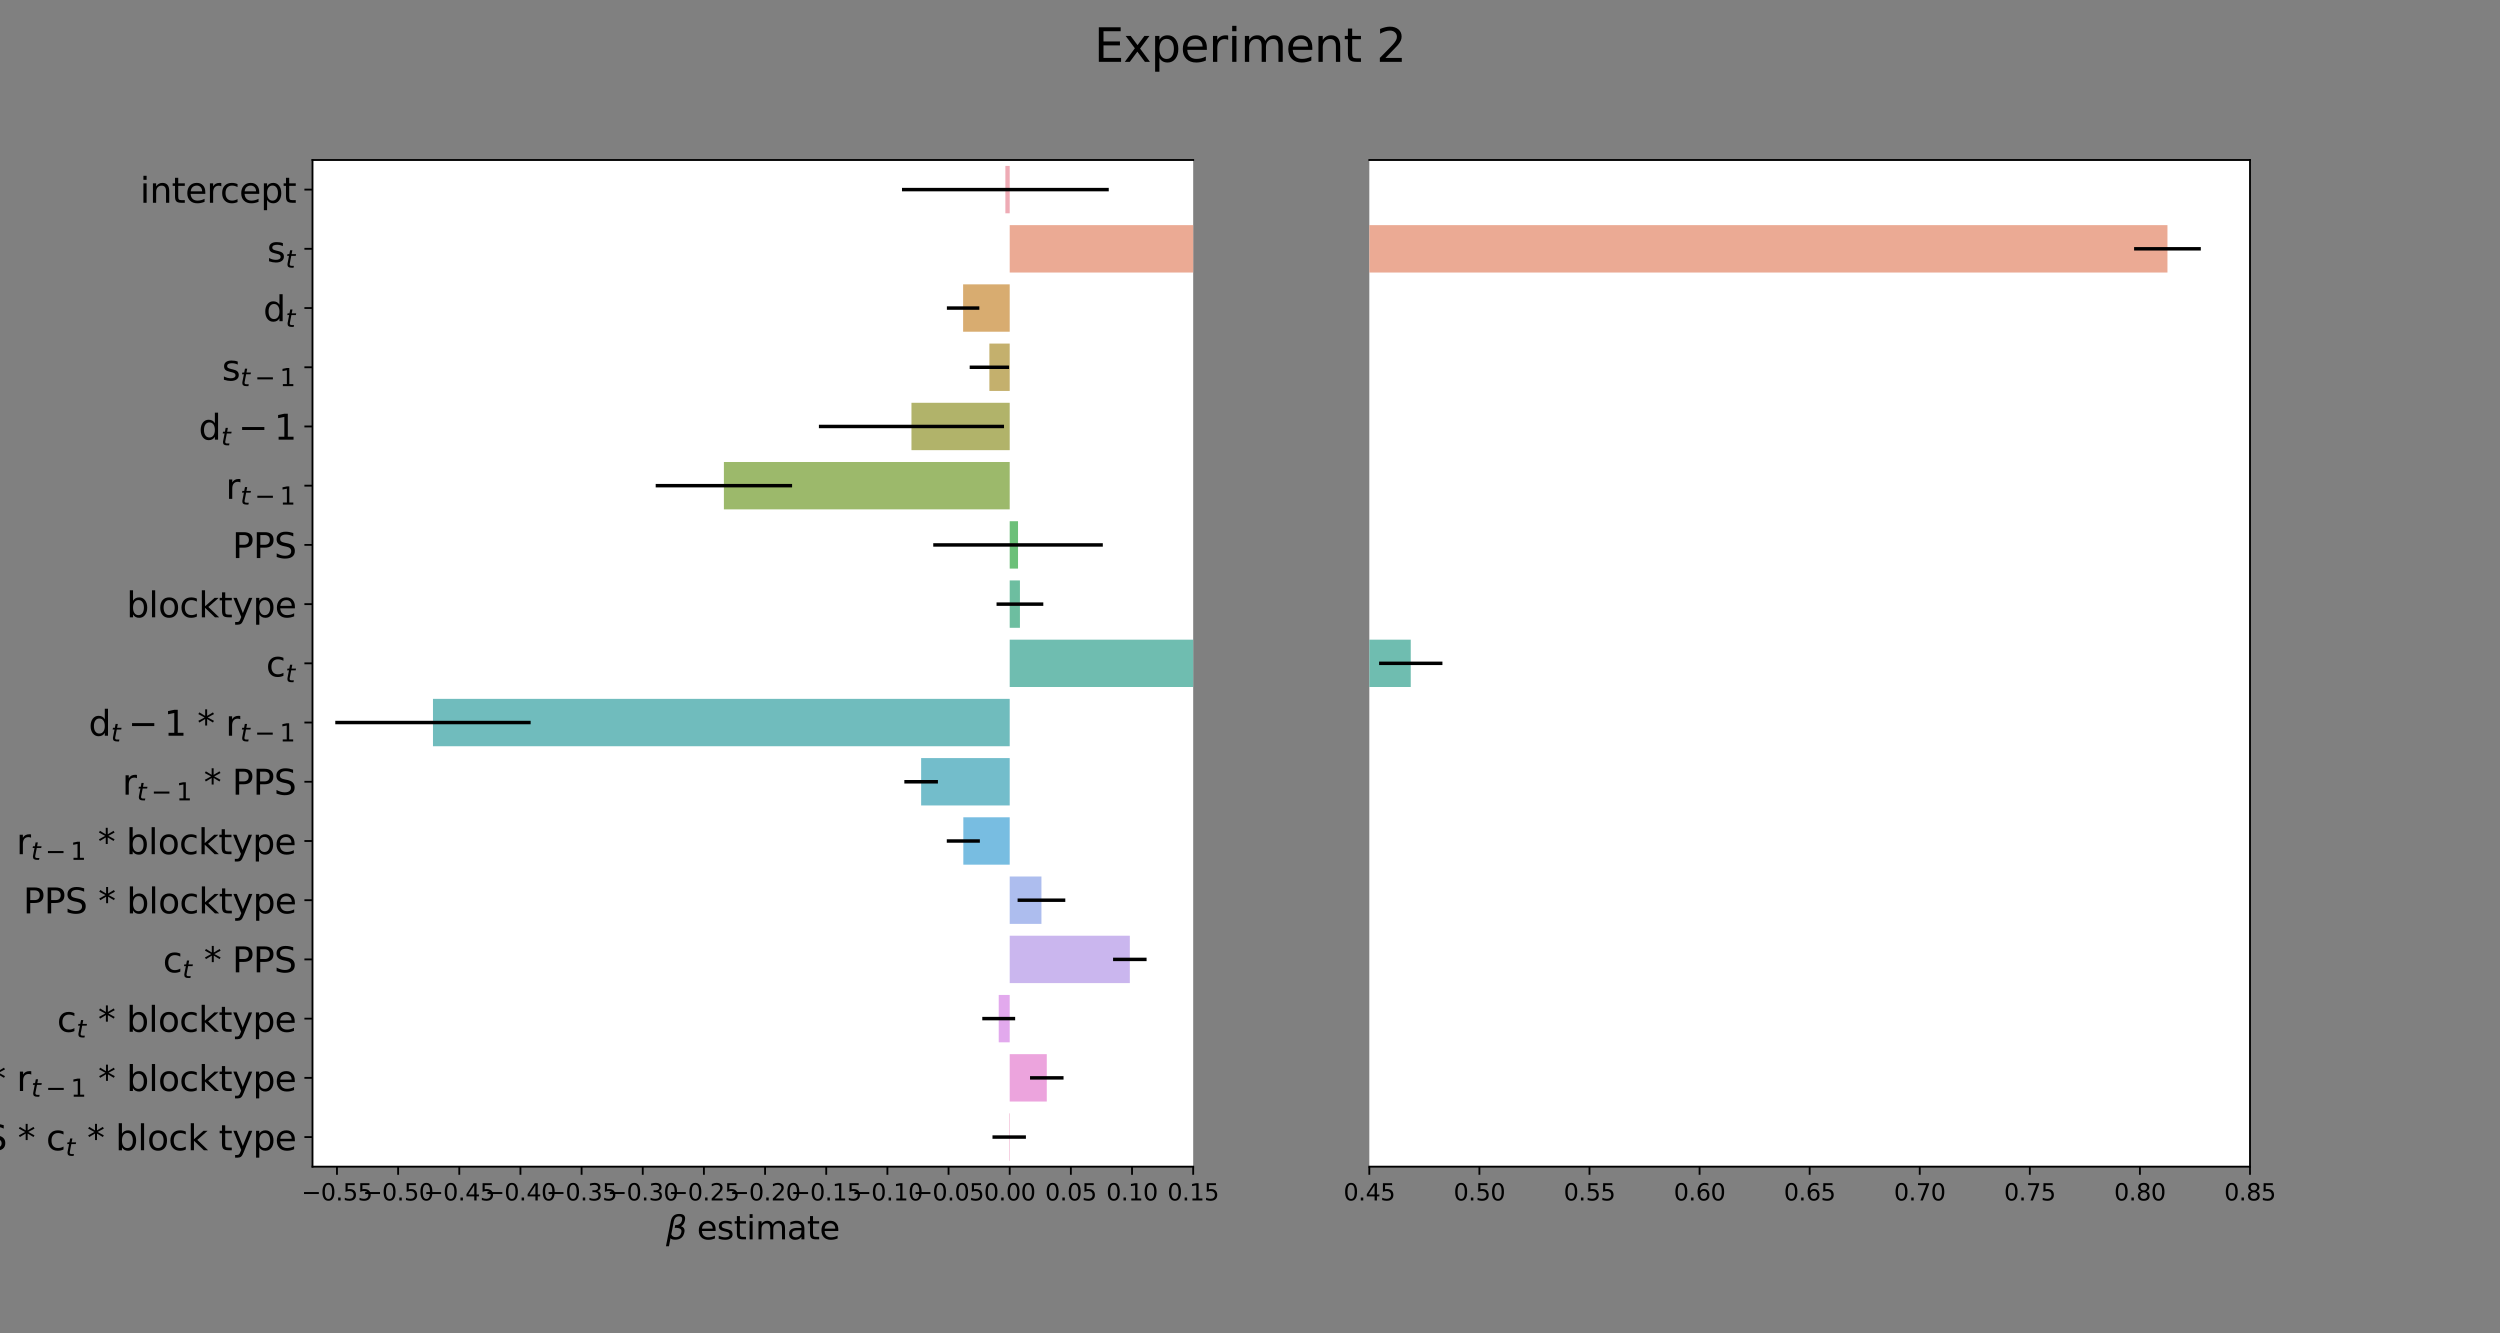 <?xml version="1.0" encoding="utf-8" standalone="no"?>
<!DOCTYPE svg PUBLIC "-//W3C//DTD SVG 1.1//EN"
  "http://www.w3.org/Graphics/SVG/1.1/DTD/svg11.dtd">
<svg height="576pt" version="1.1" viewBox="0 0 1080 576" width="1080pt" xmlns="http://www.w3.org/2000/svg" xmlns:xlink="http://www.w3.org/1999/xlink">
 <rect x="0" y="0" width="1080" height="576" fill="#808080" stroke="none"/>
 <defs>
  <style type="text/css">*{stroke-linecap:butt;stroke-linejoin:round;}</style>
 </defs>
 <g id="figure_1">
  <g id="patch_1">
   <path d="M 0 576 
L 1080 576 
L 1080 0 
L 0 0 
z
" style="fill:none;"/>
  </g>
  <g id="axes_1">
   <g id="patch_2">
    <path d="M 135 504 
L 515.455 504 
L 515.455 69.12 
L 135 69.12 
z
" style="fill:#ffffff;"/>
   </g>
   <g id="patch_3">
    <path clip-path="url(#p833793b9d8)" d="M 436.193 71.678 
L 434.32 71.678 
L 434.32 92.143 
L 436.193 92.143 
z
" style="fill:#ea96a3;opacity:0.8;"/>
   </g>
   <g id="patch_4">
    <path clip-path="url(#p833793b9d8)" d="M 436.193 97.259 
L 865.53 97.259 
L 865.53 117.724 
L 436.193 117.724 
z
" style="fill:#e6957a;opacity:0.8;"/>
   </g>
   <g id="patch_5">
    <path clip-path="url(#p833793b9d8)" d="M 436.193 122.84 
L 416.063 122.84 
L 416.063 143.305 
L 436.193 143.305 
z
" style="fill:#ce974c;opacity:0.8;"/>
   </g>
   <g id="patch_6">
    <path clip-path="url(#p833793b9d8)" d="M 436.193 148.422 
L 427.412 148.422 
L 427.412 168.887 
L 436.193 168.887 
z
" style="fill:#b59c49;opacity:0.8;"/>
   </g>
   <g id="patch_7">
    <path clip-path="url(#p833793b9d8)" d="M 436.193 174.003 
L 393.75 174.003 
L 393.75 194.468 
L 436.193 194.468 
z
" style="fill:#9da045;opacity:0.8;"/>
   </g>
   <g id="patch_8">
    <path clip-path="url(#p833793b9d8)" d="M 436.193 199.584 
L 312.72 199.584 
L 312.72 220.049 
L 436.193 220.049 
z
" style="fill:#83a846;opacity:0.8;"/>
   </g>
   <g id="patch_9">
    <path clip-path="url(#p833793b9d8)" d="M 436.193 225.165 
L 439.788 225.165 
L 439.788 245.63 
L 436.193 245.63 
z
" style="fill:#48b058;opacity:0.8;"/>
   </g>
   <g id="patch_10">
    <path clip-path="url(#p833793b9d8)" d="M 436.193 250.746 
L 440.608 250.746 
L 440.608 271.211 
L 436.193 271.211 
z
" style="fill:#49ae88;opacity:0.8;"/>
   </g>
   <g id="patch_11">
    <path clip-path="url(#p833793b9d8)" d="M 436.193 276.328 
L 683.922 276.328 
L 683.922 296.792 
L 436.193 296.792 
z
" style="fill:#4bac9c;opacity:0.8;"/>
   </g>
   <g id="patch_12">
    <path clip-path="url(#p833793b9d8)" d="M 436.193 301.909 
L 187.042 301.909 
L 187.042 322.374 
L 436.193 322.374 
z
" style="fill:#4cabac;opacity:0.8;"/>
   </g>
   <g id="patch_13">
    <path clip-path="url(#p833793b9d8)" d="M 436.193 327.49 
L 397.928 327.49 
L 397.928 347.955 
L 436.193 347.955 
z
" style="fill:#50acbe;opacity:0.8;"/>
   </g>
   <g id="patch_14">
    <path clip-path="url(#p833793b9d8)" d="M 436.193 353.071 
L 416.156 353.071 
L 416.156 373.536 
L 436.193 373.536 
z
" style="fill:#56acd9;opacity:0.8;"/>
   </g>
   <g id="patch_15">
    <path clip-path="url(#p833793b9d8)" d="M 436.193 378.652 
L 449.905 378.652 
L 449.905 399.117 
L 436.193 399.117 
z
" style="fill:#99ade9;opacity:0.8;"/>
   </g>
   <g id="patch_16">
    <path clip-path="url(#p833793b9d8)" d="M 436.193 404.233 
L 488.085 404.233 
L 488.085 424.698 
L 436.193 424.698 
z
" style="fill:#bda4ea;opacity:0.8;"/>
   </g>
   <g id="patch_17">
    <path clip-path="url(#p833793b9d8)" d="M 436.193 429.815 
L 431.445 429.815 
L 431.445 450.28 
L 436.193 450.28 
z
" style="fill:#da93e8;opacity:0.8;"/>
   </g>
   <g id="patch_18">
    <path clip-path="url(#p833793b9d8)" d="M 436.193 455.396 
L 452.21 455.396 
L 452.21 475.861 
L 436.193 475.861 
z
" style="fill:#e78dd4;opacity:0.8;"/>
   </g>
   <g id="patch_19">
    <path clip-path="url(#p833793b9d8)" d="M 436.193 480.977 
L 435.973 480.977 
L 435.973 501.442 
L 436.193 501.442 
z
" style="fill:#e992bc;opacity:0.8;"/>
   </g>
   <g id="matplotlib.axis_1">
    <g id="xtick_1">
     <g id="line2d_1">
      <defs>
       <path d="M 0 0 
L 0 3.5 
" id="m0ded2fa384" style="stroke:#000000;stroke-width:0.8;"/>
      </defs>
      <g>
       <use style="stroke:#000000;stroke-width:0.8;" x="145.568" xlink:href="#m0ded2fa384" y="504"/>
      </g>
     </g>
     <g id="text_1">
      <!-- −0.55 -->
      <g transform="translate(130.246 518.598)scale(0.1 -0.1)">
       <defs>
        <path d="M 678 2272 
L 4684 2272 
L 4684 1741 
L 678 1741 
L 678 2272 
z
" id="DejaVuSans-2212" transform="scale(0.016)"/>
        <path d="M 2034 4250 
Q 1547 4250 1301 3770 
Q 1056 3291 1056 2328 
Q 1056 1369 1301 889 
Q 1547 409 2034 409 
Q 2525 409 2770 889 
Q 3016 1369 3016 2328 
Q 3016 3291 2770 3770 
Q 2525 4250 2034 4250 
z
M 2034 4750 
Q 2819 4750 3233 4129 
Q 3647 3509 3647 2328 
Q 3647 1150 3233 529 
Q 2819 -91 2034 -91 
Q 1250 -91 836 529 
Q 422 1150 422 2328 
Q 422 3509 836 4129 
Q 1250 4750 2034 4750 
z
" id="DejaVuSans-30" transform="scale(0.016)"/>
        <path d="M 684 794 
L 1344 794 
L 1344 0 
L 684 0 
L 684 794 
z
" id="DejaVuSans-2e" transform="scale(0.016)"/>
        <path d="M 691 4666 
L 3169 4666 
L 3169 4134 
L 1269 4134 
L 1269 2991 
Q 1406 3038 1543 3061 
Q 1681 3084 1819 3084 
Q 2600 3084 3056 2656 
Q 3513 2228 3513 1497 
Q 3513 744 3044 326 
Q 2575 -91 1722 -91 
Q 1428 -91 1123 -41 
Q 819 9 494 109 
L 494 744 
Q 775 591 1075 516 
Q 1375 441 1709 441 
Q 2250 441 2565 725 
Q 2881 1009 2881 1497 
Q 2881 1984 2565 2268 
Q 2250 2553 1709 2553 
Q 1456 2553 1204 2497 
Q 953 2441 691 2322 
L 691 4666 
z
" id="DejaVuSans-35" transform="scale(0.016)"/>
       </defs>
       <use xlink:href="#DejaVuSans-2212"/>
       <use x="83.789" xlink:href="#DejaVuSans-30"/>
       <use x="147.412" xlink:href="#DejaVuSans-2e"/>
       <use x="179.199" xlink:href="#DejaVuSans-35"/>
       <use x="242.822" xlink:href="#DejaVuSans-35"/>
      </g>
     </g>
    </g>
    <g id="xtick_2">
     <g id="line2d_2">
      <g>
       <use style="stroke:#000000;stroke-width:0.8;" x="171.989" xlink:href="#m0ded2fa384" y="504"/>
      </g>
     </g>
     <g id="text_2">
      <!-- −0.50 -->
      <g transform="translate(156.666 518.598)scale(0.1 -0.1)">
       <use xlink:href="#DejaVuSans-2212"/>
       <use x="83.789" xlink:href="#DejaVuSans-30"/>
       <use x="147.412" xlink:href="#DejaVuSans-2e"/>
       <use x="179.199" xlink:href="#DejaVuSans-35"/>
       <use x="242.822" xlink:href="#DejaVuSans-30"/>
      </g>
     </g>
    </g>
    <g id="xtick_3">
     <g id="line2d_3">
      <g>
       <use style="stroke:#000000;stroke-width:0.8;" x="198.409" xlink:href="#m0ded2fa384" y="504"/>
      </g>
     </g>
     <g id="text_3">
      <!-- −0.45 -->
      <g transform="translate(183.086 518.598)scale(0.1 -0.1)">
       <defs>
        <path d="M 2419 4116 
L 825 1625 
L 2419 1625 
L 2419 4116 
z
M 2253 4666 
L 3047 4666 
L 3047 1625 
L 3713 1625 
L 3713 1100 
L 3047 1100 
L 3047 0 
L 2419 0 
L 2419 1100 
L 313 1100 
L 313 1709 
L 2253 4666 
z
" id="DejaVuSans-34" transform="scale(0.016)"/>
       </defs>
       <use xlink:href="#DejaVuSans-2212"/>
       <use x="83.789" xlink:href="#DejaVuSans-30"/>
       <use x="147.412" xlink:href="#DejaVuSans-2e"/>
       <use x="179.199" xlink:href="#DejaVuSans-34"/>
       <use x="242.822" xlink:href="#DejaVuSans-35"/>
      </g>
     </g>
    </g>
    <g id="xtick_4">
     <g id="line2d_4">
      <g>
       <use style="stroke:#000000;stroke-width:0.8;" x="224.83" xlink:href="#m0ded2fa384" y="504"/>
      </g>
     </g>
     <g id="text_4">
      <!-- −0.40 -->
      <g transform="translate(209.507 518.598)scale(0.1 -0.1)">
       <use xlink:href="#DejaVuSans-2212"/>
       <use x="83.789" xlink:href="#DejaVuSans-30"/>
       <use x="147.412" xlink:href="#DejaVuSans-2e"/>
       <use x="179.199" xlink:href="#DejaVuSans-34"/>
       <use x="242.822" xlink:href="#DejaVuSans-30"/>
      </g>
     </g>
    </g>
    <g id="xtick_5">
     <g id="line2d_5">
      <g>
       <use style="stroke:#000000;stroke-width:0.8;" x="251.25" xlink:href="#m0ded2fa384" y="504"/>
      </g>
     </g>
     <g id="text_5">
      <!-- −0.35 -->
      <g transform="translate(235.927 518.598)scale(0.1 -0.1)">
       <defs>
        <path d="M 2597 2516 
Q 3050 2419 3304 2112 
Q 3559 1806 3559 1356 
Q 3559 666 3084 287 
Q 2609 -91 1734 -91 
Q 1441 -91 1130 -33 
Q 819 25 488 141 
L 488 750 
Q 750 597 1062 519 
Q 1375 441 1716 441 
Q 2309 441 2620 675 
Q 2931 909 2931 1356 
Q 2931 1769 2642 2001 
Q 2353 2234 1838 2234 
L 1294 2234 
L 1294 2753 
L 1863 2753 
Q 2328 2753 2575 2939 
Q 2822 3125 2822 3475 
Q 2822 3834 2567 4026 
Q 2313 4219 1838 4219 
Q 1578 4219 1281 4162 
Q 984 4106 628 3988 
L 628 4550 
Q 988 4650 1302 4700 
Q 1616 4750 1894 4750 
Q 2613 4750 3031 4423 
Q 3450 4097 3450 3541 
Q 3450 3153 3228 2886 
Q 3006 2619 2597 2516 
z
" id="DejaVuSans-33" transform="scale(0.016)"/>
       </defs>
       <use xlink:href="#DejaVuSans-2212"/>
       <use x="83.789" xlink:href="#DejaVuSans-30"/>
       <use x="147.412" xlink:href="#DejaVuSans-2e"/>
       <use x="179.199" xlink:href="#DejaVuSans-33"/>
       <use x="242.822" xlink:href="#DejaVuSans-35"/>
      </g>
     </g>
    </g>
    <g id="xtick_6">
     <g id="line2d_6">
      <g>
       <use style="stroke:#000000;stroke-width:0.8;" x="277.67" xlink:href="#m0ded2fa384" y="504"/>
      </g>
     </g>
     <g id="text_6">
      <!-- −0.30 -->
      <g transform="translate(262.348 518.598)scale(0.1 -0.1)">
       <use xlink:href="#DejaVuSans-2212"/>
       <use x="83.789" xlink:href="#DejaVuSans-30"/>
       <use x="147.412" xlink:href="#DejaVuSans-2e"/>
       <use x="179.199" xlink:href="#DejaVuSans-33"/>
       <use x="242.822" xlink:href="#DejaVuSans-30"/>
      </g>
     </g>
    </g>
    <g id="xtick_7">
     <g id="line2d_7">
      <g>
       <use style="stroke:#000000;stroke-width:0.8;" x="304.091" xlink:href="#m0ded2fa384" y="504"/>
      </g>
     </g>
     <g id="text_7">
      <!-- −0.25 -->
      <g transform="translate(288.768 518.598)scale(0.1 -0.1)">
       <defs>
        <path d="M 1228 531 
L 3431 531 
L 3431 0 
L 469 0 
L 469 531 
Q 828 903 1448 1529 
Q 2069 2156 2228 2338 
Q 2531 2678 2651 2914 
Q 2772 3150 2772 3378 
Q 2772 3750 2511 3984 
Q 2250 4219 1831 4219 
Q 1534 4219 1204 4116 
Q 875 4013 500 3803 
L 500 4441 
Q 881 4594 1212 4672 
Q 1544 4750 1819 4750 
Q 2544 4750 2975 4387 
Q 3406 4025 3406 3419 
Q 3406 3131 3298 2873 
Q 3191 2616 2906 2266 
Q 2828 2175 2409 1742 
Q 1991 1309 1228 531 
z
" id="DejaVuSans-32" transform="scale(0.016)"/>
       </defs>
       <use xlink:href="#DejaVuSans-2212"/>
       <use x="83.789" xlink:href="#DejaVuSans-30"/>
       <use x="147.412" xlink:href="#DejaVuSans-2e"/>
       <use x="179.199" xlink:href="#DejaVuSans-32"/>
       <use x="242.822" xlink:href="#DejaVuSans-35"/>
      </g>
     </g>
    </g>
    <g id="xtick_8">
     <g id="line2d_8">
      <g>
       <use style="stroke:#000000;stroke-width:0.8;" x="330.511" xlink:href="#m0ded2fa384" y="504"/>
      </g>
     </g>
     <g id="text_8">
      <!-- −0.20 -->
      <g transform="translate(315.189 518.598)scale(0.1 -0.1)">
       <use xlink:href="#DejaVuSans-2212"/>
       <use x="83.789" xlink:href="#DejaVuSans-30"/>
       <use x="147.412" xlink:href="#DejaVuSans-2e"/>
       <use x="179.199" xlink:href="#DejaVuSans-32"/>
       <use x="242.822" xlink:href="#DejaVuSans-30"/>
      </g>
     </g>
    </g>
    <g id="xtick_9">
     <g id="line2d_9">
      <g>
       <use style="stroke:#000000;stroke-width:0.8;" x="356.932" xlink:href="#m0ded2fa384" y="504"/>
      </g>
     </g>
     <g id="text_9">
      <!-- −0.15 -->
      <g transform="translate(341.609 518.598)scale(0.1 -0.1)">
       <defs>
        <path d="M 794 531 
L 1825 531 
L 1825 4091 
L 703 3866 
L 703 4441 
L 1819 4666 
L 2450 4666 
L 2450 531 
L 3481 531 
L 3481 0 
L 794 0 
L 794 531 
z
" id="DejaVuSans-31" transform="scale(0.016)"/>
       </defs>
       <use xlink:href="#DejaVuSans-2212"/>
       <use x="83.789" xlink:href="#DejaVuSans-30"/>
       <use x="147.412" xlink:href="#DejaVuSans-2e"/>
       <use x="179.199" xlink:href="#DejaVuSans-31"/>
       <use x="242.822" xlink:href="#DejaVuSans-35"/>
      </g>
     </g>
    </g>
    <g id="xtick_10">
     <g id="line2d_10">
      <g>
       <use style="stroke:#000000;stroke-width:0.8;" x="383.352" xlink:href="#m0ded2fa384" y="504"/>
      </g>
     </g>
     <g id="text_10">
      <!-- −0.10 -->
      <g transform="translate(368.03 518.598)scale(0.1 -0.1)">
       <use xlink:href="#DejaVuSans-2212"/>
       <use x="83.789" xlink:href="#DejaVuSans-30"/>
       <use x="147.412" xlink:href="#DejaVuSans-2e"/>
       <use x="179.199" xlink:href="#DejaVuSans-31"/>
       <use x="242.822" xlink:href="#DejaVuSans-30"/>
      </g>
     </g>
    </g>
    <g id="xtick_11">
     <g id="line2d_11">
      <g>
       <use style="stroke:#000000;stroke-width:0.8;" x="409.773" xlink:href="#m0ded2fa384" y="504"/>
      </g>
     </g>
     <g id="text_11">
      <!-- −0.05 -->
      <g transform="translate(394.45 518.598)scale(0.1 -0.1)">
       <use xlink:href="#DejaVuSans-2212"/>
       <use x="83.789" xlink:href="#DejaVuSans-30"/>
       <use x="147.412" xlink:href="#DejaVuSans-2e"/>
       <use x="179.199" xlink:href="#DejaVuSans-30"/>
       <use x="242.822" xlink:href="#DejaVuSans-35"/>
      </g>
     </g>
    </g>
    <g id="xtick_12">
     <g id="line2d_12">
      <g>
       <use style="stroke:#000000;stroke-width:0.8;" x="436.193" xlink:href="#m0ded2fa384" y="504"/>
      </g>
     </g>
     <g id="text_12">
      <!-- 0.00 -->
      <g transform="translate(425.06 518.598)scale(0.1 -0.1)">
       <use xlink:href="#DejaVuSans-30"/>
       <use x="63.623" xlink:href="#DejaVuSans-2e"/>
       <use x="95.41" xlink:href="#DejaVuSans-30"/>
       <use x="159.033" xlink:href="#DejaVuSans-30"/>
      </g>
     </g>
    </g>
    <g id="xtick_13">
     <g id="line2d_13">
      <g>
       <use style="stroke:#000000;stroke-width:0.8;" x="462.614" xlink:href="#m0ded2fa384" y="504"/>
      </g>
     </g>
     <g id="text_13">
      <!-- 0.05 -->
      <g transform="translate(451.481 518.598)scale(0.1 -0.1)">
       <use xlink:href="#DejaVuSans-30"/>
       <use x="63.623" xlink:href="#DejaVuSans-2e"/>
       <use x="95.41" xlink:href="#DejaVuSans-30"/>
       <use x="159.033" xlink:href="#DejaVuSans-35"/>
      </g>
     </g>
    </g>
    <g id="xtick_14">
     <g id="line2d_14">
      <g>
       <use style="stroke:#000000;stroke-width:0.8;" x="489.034" xlink:href="#m0ded2fa384" y="504"/>
      </g>
     </g>
     <g id="text_14">
      <!-- 0.10 -->
      <g transform="translate(477.901 518.598)scale(0.1 -0.1)">
       <use xlink:href="#DejaVuSans-30"/>
       <use x="63.623" xlink:href="#DejaVuSans-2e"/>
       <use x="95.41" xlink:href="#DejaVuSans-31"/>
       <use x="159.033" xlink:href="#DejaVuSans-30"/>
      </g>
     </g>
    </g>
    <g id="xtick_15">
     <g id="line2d_15">
      <g>
       <use style="stroke:#000000;stroke-width:0.8;" x="515.455" xlink:href="#m0ded2fa384" y="504"/>
      </g>
     </g>
     <g id="text_15">
      <!-- 0.15 -->
      <g transform="translate(504.322 518.598)scale(0.1 -0.1)">
       <use xlink:href="#DejaVuSans-30"/>
       <use x="63.623" xlink:href="#DejaVuSans-2e"/>
       <use x="95.41" xlink:href="#DejaVuSans-31"/>
       <use x="159.033" xlink:href="#DejaVuSans-35"/>
      </g>
     </g>
    </g>
    <g id="text_16">
     <!-- $\beta$ estimate -->
     <g transform="translate(287.707 535.458)scale(0.14 -0.14)">
      <defs>
       <path d="M 872 216 
L 572 -1331 
L -6 -1331 
L 928 3478 
Q 1206 4903 2538 4903 
Q 3888 4903 3659 3700 
Q 3503 2844 2894 2531 
Q 3713 2250 3553 1416 
Q 3272 -69 1759 -66 
Q 1097 -63 872 216 
z
M 1019 966 
Q 1259 422 1875 425 
Q 2775 425 2966 1406 
Q 3138 2288 1675 2219 
L 1778 2750 
Q 2909 2731 3106 3750 
Q 3241 4438 2509 4434 
Q 1691 4434 1503 3459 
L 1019 966 
z
" id="DejaVuSans-Oblique-3b2" transform="scale(0.016)"/>
       <path id="DejaVuSans-20" transform="scale(0.016)"/>
       <path d="M 3597 1894 
L 3597 1613 
L 953 1613 
Q 991 1019 1311 708 
Q 1631 397 2203 397 
Q 2534 397 2845 478 
Q 3156 559 3463 722 
L 3463 178 
Q 3153 47 2828 -22 
Q 2503 -91 2169 -91 
Q 1331 -91 842 396 
Q 353 884 353 1716 
Q 353 2575 817 3079 
Q 1281 3584 2069 3584 
Q 2775 3584 3186 3129 
Q 3597 2675 3597 1894 
z
M 3022 2063 
Q 3016 2534 2758 2815 
Q 2500 3097 2075 3097 
Q 1594 3097 1305 2825 
Q 1016 2553 972 2059 
L 3022 2063 
z
" id="DejaVuSans-65" transform="scale(0.016)"/>
       <path d="M 2834 3397 
L 2834 2853 
Q 2591 2978 2328 3040 
Q 2066 3103 1784 3103 
Q 1356 3103 1142 2972 
Q 928 2841 928 2578 
Q 928 2378 1081 2264 
Q 1234 2150 1697 2047 
L 1894 2003 
Q 2506 1872 2764 1633 
Q 3022 1394 3022 966 
Q 3022 478 2636 193 
Q 2250 -91 1575 -91 
Q 1294 -91 989 -36 
Q 684 19 347 128 
L 347 722 
Q 666 556 975 473 
Q 1284 391 1588 391 
Q 1994 391 2212 530 
Q 2431 669 2431 922 
Q 2431 1156 2273 1281 
Q 2116 1406 1581 1522 
L 1381 1569 
Q 847 1681 609 1914 
Q 372 2147 372 2553 
Q 372 3047 722 3315 
Q 1072 3584 1716 3584 
Q 2034 3584 2315 3537 
Q 2597 3491 2834 3397 
z
" id="DejaVuSans-73" transform="scale(0.016)"/>
       <path d="M 1172 4494 
L 1172 3500 
L 2356 3500 
L 2356 3053 
L 1172 3053 
L 1172 1153 
Q 1172 725 1289 603 
Q 1406 481 1766 481 
L 2356 481 
L 2356 0 
L 1766 0 
Q 1100 0 847 248 
Q 594 497 594 1153 
L 594 3053 
L 172 3053 
L 172 3500 
L 594 3500 
L 594 4494 
L 1172 4494 
z
" id="DejaVuSans-74" transform="scale(0.016)"/>
       <path d="M 603 3500 
L 1178 3500 
L 1178 0 
L 603 0 
L 603 3500 
z
M 603 4863 
L 1178 4863 
L 1178 4134 
L 603 4134 
L 603 4863 
z
" id="DejaVuSans-69" transform="scale(0.016)"/>
       <path d="M 3328 2828 
Q 3544 3216 3844 3400 
Q 4144 3584 4550 3584 
Q 5097 3584 5394 3201 
Q 5691 2819 5691 2113 
L 5691 0 
L 5113 0 
L 5113 2094 
Q 5113 2597 4934 2840 
Q 4756 3084 4391 3084 
Q 3944 3084 3684 2787 
Q 3425 2491 3425 1978 
L 3425 0 
L 2847 0 
L 2847 2094 
Q 2847 2600 2669 2842 
Q 2491 3084 2119 3084 
Q 1678 3084 1418 2786 
Q 1159 2488 1159 1978 
L 1159 0 
L 581 0 
L 581 3500 
L 1159 3500 
L 1159 2956 
Q 1356 3278 1631 3431 
Q 1906 3584 2284 3584 
Q 2666 3584 2933 3390 
Q 3200 3197 3328 2828 
z
" id="DejaVuSans-6d" transform="scale(0.016)"/>
       <path d="M 2194 1759 
Q 1497 1759 1228 1600 
Q 959 1441 959 1056 
Q 959 750 1161 570 
Q 1363 391 1709 391 
Q 2188 391 2477 730 
Q 2766 1069 2766 1631 
L 2766 1759 
L 2194 1759 
z
M 3341 1997 
L 3341 0 
L 2766 0 
L 2766 531 
Q 2569 213 2275 61 
Q 1981 -91 1556 -91 
Q 1019 -91 701 211 
Q 384 513 384 1019 
Q 384 1609 779 1909 
Q 1175 2209 1959 2209 
L 2766 2209 
L 2766 2266 
Q 2766 2663 2505 2880 
Q 2244 3097 1772 3097 
Q 1472 3097 1187 3025 
Q 903 2953 641 2809 
L 641 3341 
Q 956 3463 1253 3523 
Q 1550 3584 1831 3584 
Q 2591 3584 2966 3190 
Q 3341 2797 3341 1997 
z
" id="DejaVuSans-61" transform="scale(0.016)"/>
      </defs>
      <use transform="translate(0 0.391)" xlink:href="#DejaVuSans-Oblique-3b2"/>
      <use transform="translate(63.818 0.391)" xlink:href="#DejaVuSans-20"/>
      <use transform="translate(95.605 0.391)" xlink:href="#DejaVuSans-65"/>
      <use transform="translate(157.129 0.391)" xlink:href="#DejaVuSans-73"/>
      <use transform="translate(209.229 0.391)" xlink:href="#DejaVuSans-74"/>
      <use transform="translate(248.438 0.391)" xlink:href="#DejaVuSans-69"/>
      <use transform="translate(276.221 0.391)" xlink:href="#DejaVuSans-6d"/>
      <use transform="translate(373.633 0.391)" xlink:href="#DejaVuSans-61"/>
      <use transform="translate(434.912 0.391)" xlink:href="#DejaVuSans-74"/>
      <use transform="translate(474.121 0.391)" xlink:href="#DejaVuSans-65"/>
     </g>
    </g>
   </g>
   <g id="matplotlib.axis_2">
    <g id="ytick_1">
     <g id="line2d_16">
      <defs>
       <path d="M 0 0 
L -3.5 0 
" id="m55ed3ad476" style="stroke:#000000;stroke-width:0.8;"/>
      </defs>
      <g>
       <use style="stroke:#000000;stroke-width:0.8;" x="135" xlink:href="#m55ed3ad476" y="81.911"/>
      </g>
     </g>
     <g id="text_17">
      <!-- intercept -->
      <g transform="translate(60.507 87.609)scale(0.15 -0.15)">
       <defs>
        <path d="M 3513 2113 
L 3513 0 
L 2938 0 
L 2938 2094 
Q 2938 2591 2744 2837 
Q 2550 3084 2163 3084 
Q 1697 3084 1428 2787 
Q 1159 2491 1159 1978 
L 1159 0 
L 581 0 
L 581 3500 
L 1159 3500 
L 1159 2956 
Q 1366 3272 1645 3428 
Q 1925 3584 2291 3584 
Q 2894 3584 3203 3211 
Q 3513 2838 3513 2113 
z
" id="DejaVuSans-6e" transform="scale(0.016)"/>
        <path d="M 2631 2963 
Q 2534 3019 2420 3045 
Q 2306 3072 2169 3072 
Q 1681 3072 1420 2755 
Q 1159 2438 1159 1844 
L 1159 0 
L 581 0 
L 581 3500 
L 1159 3500 
L 1159 2956 
Q 1341 3275 1631 3429 
Q 1922 3584 2338 3584 
Q 2397 3584 2469 3576 
Q 2541 3569 2628 3553 
L 2631 2963 
z
" id="DejaVuSans-72" transform="scale(0.016)"/>
        <path d="M 3122 3366 
L 3122 2828 
Q 2878 2963 2633 3030 
Q 2388 3097 2138 3097 
Q 1578 3097 1268 2742 
Q 959 2388 959 1747 
Q 959 1106 1268 751 
Q 1578 397 2138 397 
Q 2388 397 2633 464 
Q 2878 531 3122 666 
L 3122 134 
Q 2881 22 2623 -34 
Q 2366 -91 2075 -91 
Q 1284 -91 818 406 
Q 353 903 353 1747 
Q 353 2603 823 3093 
Q 1294 3584 2113 3584 
Q 2378 3584 2631 3529 
Q 2884 3475 3122 3366 
z
" id="DejaVuSans-63" transform="scale(0.016)"/>
        <path d="M 1159 525 
L 1159 -1331 
L 581 -1331 
L 581 3500 
L 1159 3500 
L 1159 2969 
Q 1341 3281 1617 3432 
Q 1894 3584 2278 3584 
Q 2916 3584 3314 3078 
Q 3713 2572 3713 1747 
Q 3713 922 3314 415 
Q 2916 -91 2278 -91 
Q 1894 -91 1617 61 
Q 1341 213 1159 525 
z
M 3116 1747 
Q 3116 2381 2855 2742 
Q 2594 3103 2138 3103 
Q 1681 3103 1420 2742 
Q 1159 2381 1159 1747 
Q 1159 1113 1420 752 
Q 1681 391 2138 391 
Q 2594 391 2855 752 
Q 3116 1113 3116 1747 
z
" id="DejaVuSans-70" transform="scale(0.016)"/>
       </defs>
       <use xlink:href="#DejaVuSans-69"/>
       <use x="27.783" xlink:href="#DejaVuSans-6e"/>
       <use x="91.162" xlink:href="#DejaVuSans-74"/>
       <use x="130.371" xlink:href="#DejaVuSans-65"/>
       <use x="191.895" xlink:href="#DejaVuSans-72"/>
       <use x="230.758" xlink:href="#DejaVuSans-63"/>
       <use x="285.738" xlink:href="#DejaVuSans-65"/>
       <use x="347.262" xlink:href="#DejaVuSans-70"/>
       <use x="410.738" xlink:href="#DejaVuSans-74"/>
      </g>
     </g>
    </g>
    <g id="ytick_2">
     <g id="line2d_17">
      <g>
       <use style="stroke:#000000;stroke-width:0.8;" x="135" xlink:href="#m55ed3ad476" y="107.492"/>
      </g>
     </g>
     <g id="text_18">
      <!-- s$_t$ -->
      <g transform="translate(115.4 113.191)scale(0.15 -0.15)">
       <defs>
        <path d="M 2706 3500 
L 2619 3053 
L 1472 3053 
L 1100 1153 
Q 1081 1047 1072 975 
Q 1063 903 1063 863 
Q 1063 663 1183 572 
Q 1303 481 1569 481 
L 2150 481 
L 2053 0 
L 1503 0 
Q 991 0 739 200 
Q 488 400 488 806 
Q 488 878 497 964 
Q 506 1050 525 1153 
L 897 3053 
L 409 3053 
L 500 3500 
L 978 3500 
L 1172 4494 
L 1747 4494 
L 1556 3500 
L 2706 3500 
z
" id="DejaVuSans-Oblique-74" transform="scale(0.016)"/>
       </defs>
       <use xlink:href="#DejaVuSans-73"/>
       <use transform="translate(53.057 -16.406)scale(0.7)" xlink:href="#DejaVuSans-Oblique-74"/>
      </g>
     </g>
    </g>
    <g id="ytick_3">
     <g id="line2d_18">
      <g>
       <use style="stroke:#000000;stroke-width:0.8;" x="135" xlink:href="#m55ed3ad476" y="133.073"/>
      </g>
     </g>
     <g id="text_19">
      <!-- d$_t$ -->
      <g transform="translate(113.75 138.772)scale(0.15 -0.15)">
       <defs>
        <path d="M 2906 2969 
L 2906 4863 
L 3481 4863 
L 3481 0 
L 2906 0 
L 2906 525 
Q 2725 213 2448 61 
Q 2172 -91 1784 -91 
Q 1150 -91 751 415 
Q 353 922 353 1747 
Q 353 2572 751 3078 
Q 1150 3584 1784 3584 
Q 2172 3584 2448 3432 
Q 2725 3281 2906 2969 
z
M 947 1747 
Q 947 1113 1208 752 
Q 1469 391 1925 391 
Q 2381 391 2643 752 
Q 2906 1113 2906 1747 
Q 2906 2381 2643 2742 
Q 2381 3103 1925 3103 
Q 1469 3103 1208 2742 
Q 947 2381 947 1747 
z
" id="DejaVuSans-64" transform="scale(0.016)"/>
       </defs>
       <use transform="translate(0 0.016)" xlink:href="#DejaVuSans-64"/>
       <use transform="translate(64.434 -16.391)scale(0.7)" xlink:href="#DejaVuSans-Oblique-74"/>
      </g>
     </g>
    </g>
    <g id="ytick_4">
     <g id="line2d_19">
      <g>
       <use style="stroke:#000000;stroke-width:0.8;" x="135" xlink:href="#m55ed3ad476" y="158.654"/>
      </g>
     </g>
     <g id="text_20">
      <!-- s$_{t-1}$ -->
      <g transform="translate(95.9 164.353)scale(0.15 -0.15)">
       <use xlink:href="#DejaVuSans-73"/>
       <use transform="translate(53.057 -16.406)scale(0.7)" xlink:href="#DejaVuSans-Oblique-74"/>
       <use transform="translate(94.141 -16.406)scale(0.7)" xlink:href="#DejaVuSans-2212"/>
       <use transform="translate(166.431 -16.406)scale(0.7)" xlink:href="#DejaVuSans-31"/>
      </g>
     </g>
    </g>
    <g id="ytick_5">
     <g id="line2d_20">
      <g>
       <use style="stroke:#000000;stroke-width:0.8;" x="135" xlink:href="#m55ed3ad476" y="184.235"/>
      </g>
     </g>
     <g id="text_21">
      <!-- d$_t-1$ -->
      <g transform="translate(85.85 189.934)scale(0.15 -0.15)">
       <use transform="translate(0 0.016)" xlink:href="#DejaVuSans-64"/>
       <use transform="translate(64.434 -16.391)scale(0.7)" xlink:href="#DejaVuSans-Oblique-74"/>
       <use transform="translate(114.097 0.016)" xlink:href="#DejaVuSans-2212"/>
       <use transform="translate(217.368 0.016)" xlink:href="#DejaVuSans-31"/>
      </g>
     </g>
    </g>
    <g id="ytick_6">
     <g id="line2d_21">
      <g>
       <use style="stroke:#000000;stroke-width:0.8;" x="135" xlink:href="#m55ed3ad476" y="209.816"/>
      </g>
     </g>
     <g id="text_22">
      <!-- r$_{t-1}$ -->
      <g transform="translate(97.55 215.515)scale(0.15 -0.15)">
       <use xlink:href="#DejaVuSans-72"/>
       <use transform="translate(42.07 -16.406)scale(0.7)" xlink:href="#DejaVuSans-Oblique-74"/>
       <use transform="translate(83.154 -16.406)scale(0.7)" xlink:href="#DejaVuSans-2212"/>
       <use transform="translate(155.444 -16.406)scale(0.7)" xlink:href="#DejaVuSans-31"/>
      </g>
     </g>
    </g>
    <g id="ytick_7">
     <g id="line2d_22">
      <g>
       <use style="stroke:#000000;stroke-width:0.8;" x="135" xlink:href="#m55ed3ad476" y="235.398"/>
      </g>
     </g>
     <g id="text_23">
      <!-- PPS -->
      <g transform="translate(100.388 241.096)scale(0.15 -0.15)">
       <defs>
        <path d="M 1259 4147 
L 1259 2394 
L 2053 2394 
Q 2494 2394 2734 2622 
Q 2975 2850 2975 3272 
Q 2975 3691 2734 3919 
Q 2494 4147 2053 4147 
L 1259 4147 
z
M 628 4666 
L 2053 4666 
Q 2838 4666 3239 4311 
Q 3641 3956 3641 3272 
Q 3641 2581 3239 2228 
Q 2838 1875 2053 1875 
L 1259 1875 
L 1259 0 
L 628 0 
L 628 4666 
z
" id="DejaVuSans-50" transform="scale(0.016)"/>
        <path d="M 3425 4513 
L 3425 3897 
Q 3066 4069 2747 4153 
Q 2428 4238 2131 4238 
Q 1616 4238 1336 4038 
Q 1056 3838 1056 3469 
Q 1056 3159 1242 3001 
Q 1428 2844 1947 2747 
L 2328 2669 
Q 3034 2534 3370 2195 
Q 3706 1856 3706 1288 
Q 3706 609 3251 259 
Q 2797 -91 1919 -91 
Q 1588 -91 1214 -16 
Q 841 59 441 206 
L 441 856 
Q 825 641 1194 531 
Q 1563 422 1919 422 
Q 2459 422 2753 634 
Q 3047 847 3047 1241 
Q 3047 1584 2836 1778 
Q 2625 1972 2144 2069 
L 1759 2144 
Q 1053 2284 737 2584 
Q 422 2884 422 3419 
Q 422 4038 858 4394 
Q 1294 4750 2059 4750 
Q 2388 4750 2728 4690 
Q 3069 4631 3425 4513 
z
" id="DejaVuSans-53" transform="scale(0.016)"/>
       </defs>
       <use xlink:href="#DejaVuSans-50"/>
       <use x="60.303" xlink:href="#DejaVuSans-50"/>
       <use x="120.605" xlink:href="#DejaVuSans-53"/>
      </g>
     </g>
    </g>
    <g id="ytick_8">
     <g id="line2d_23">
      <g>
       <use style="stroke:#000000;stroke-width:0.8;" x="135" xlink:href="#m55ed3ad476" y="260.979"/>
      </g>
     </g>
     <g id="text_24">
      <!-- blocktype -->
      <g transform="translate(54.688 266.678)scale(0.15 -0.15)">
       <defs>
        <path d="M 3116 1747 
Q 3116 2381 2855 2742 
Q 2594 3103 2138 3103 
Q 1681 3103 1420 2742 
Q 1159 2381 1159 1747 
Q 1159 1113 1420 752 
Q 1681 391 2138 391 
Q 2594 391 2855 752 
Q 3116 1113 3116 1747 
z
M 1159 2969 
Q 1341 3281 1617 3432 
Q 1894 3584 2278 3584 
Q 2916 3584 3314 3078 
Q 3713 2572 3713 1747 
Q 3713 922 3314 415 
Q 2916 -91 2278 -91 
Q 1894 -91 1617 61 
Q 1341 213 1159 525 
L 1159 0 
L 581 0 
L 581 4863 
L 1159 4863 
L 1159 2969 
z
" id="DejaVuSans-62" transform="scale(0.016)"/>
        <path d="M 603 4863 
L 1178 4863 
L 1178 0 
L 603 0 
L 603 4863 
z
" id="DejaVuSans-6c" transform="scale(0.016)"/>
        <path d="M 1959 3097 
Q 1497 3097 1228 2736 
Q 959 2375 959 1747 
Q 959 1119 1226 758 
Q 1494 397 1959 397 
Q 2419 397 2687 759 
Q 2956 1122 2956 1747 
Q 2956 2369 2687 2733 
Q 2419 3097 1959 3097 
z
M 1959 3584 
Q 2709 3584 3137 3096 
Q 3566 2609 3566 1747 
Q 3566 888 3137 398 
Q 2709 -91 1959 -91 
Q 1206 -91 779 398 
Q 353 888 353 1747 
Q 353 2609 779 3096 
Q 1206 3584 1959 3584 
z
" id="DejaVuSans-6f" transform="scale(0.016)"/>
        <path d="M 581 4863 
L 1159 4863 
L 1159 1991 
L 2875 3500 
L 3609 3500 
L 1753 1863 
L 3688 0 
L 2938 0 
L 1159 1709 
L 1159 0 
L 581 0 
L 581 4863 
z
" id="DejaVuSans-6b" transform="scale(0.016)"/>
        <path d="M 2059 -325 
Q 1816 -950 1584 -1140 
Q 1353 -1331 966 -1331 
L 506 -1331 
L 506 -850 
L 844 -850 
Q 1081 -850 1212 -737 
Q 1344 -625 1503 -206 
L 1606 56 
L 191 3500 
L 800 3500 
L 1894 763 
L 2988 3500 
L 3597 3500 
L 2059 -325 
z
" id="DejaVuSans-79" transform="scale(0.016)"/>
       </defs>
       <use xlink:href="#DejaVuSans-62"/>
       <use x="63.477" xlink:href="#DejaVuSans-6c"/>
       <use x="91.26" xlink:href="#DejaVuSans-6f"/>
       <use x="152.441" xlink:href="#DejaVuSans-63"/>
       <use x="207.422" xlink:href="#DejaVuSans-6b"/>
       <use x="265.332" xlink:href="#DejaVuSans-74"/>
       <use x="304.541" xlink:href="#DejaVuSans-79"/>
       <use x="363.721" xlink:href="#DejaVuSans-70"/>
       <use x="427.197" xlink:href="#DejaVuSans-65"/>
      </g>
     </g>
    </g>
    <g id="ytick_9">
     <g id="line2d_24">
      <g>
       <use style="stroke:#000000;stroke-width:0.8;" x="135" xlink:href="#m55ed3ad476" y="286.56"/>
      </g>
     </g>
     <g id="text_25">
      <!-- c$_t$ -->
      <g transform="translate(114.95 292.259)scale(0.15 -0.15)">
       <use xlink:href="#DejaVuSans-63"/>
       <use transform="translate(55.938 -16.406)scale(0.7)" xlink:href="#DejaVuSans-Oblique-74"/>
      </g>
     </g>
    </g>
    <g id="ytick_10">
     <g id="line2d_25">
      <g>
       <use style="stroke:#000000;stroke-width:0.8;" x="135" xlink:href="#m55ed3ad476" y="312.141"/>
      </g>
     </g>
     <g id="text_26">
      <!-- d$_t-1$ * r$_{t-1}$ -->
      <g transform="translate(38.3 317.84)scale(0.15 -0.15)">
       <defs>
        <path d="M 3009 3897 
L 1888 3291 
L 3009 2681 
L 2828 2375 
L 1778 3009 
L 1778 1831 
L 1422 1831 
L 1422 3009 
L 372 2375 
L 191 2681 
L 1313 3291 
L 191 3897 
L 372 4206 
L 1422 3572 
L 1422 4750 
L 1778 4750 
L 1778 3572 
L 2828 4206 
L 3009 3897 
z
" id="DejaVuSans-2a" transform="scale(0.016)"/>
       </defs>
       <use transform="translate(0 0.016)" xlink:href="#DejaVuSans-64"/>
       <use transform="translate(64.434 -16.391)scale(0.7)" xlink:href="#DejaVuSans-Oblique-74"/>
       <use transform="translate(114.097 0.016)" xlink:href="#DejaVuSans-2212"/>
       <use transform="translate(217.368 0.016)" xlink:href="#DejaVuSans-31"/>
       <use transform="translate(280.991 0.016)" xlink:href="#DejaVuSans-20"/>
       <use transform="translate(312.778 0.016)" xlink:href="#DejaVuSans-2a"/>
       <use transform="translate(362.778 0.016)" xlink:href="#DejaVuSans-20"/>
       <use transform="translate(394.565 0.016)" xlink:href="#DejaVuSans-72"/>
       <use transform="translate(436.636 -16.391)scale(0.7)" xlink:href="#DejaVuSans-Oblique-74"/>
       <use transform="translate(477.72 -16.391)scale(0.7)" xlink:href="#DejaVuSans-2212"/>
       <use transform="translate(550.01 -16.391)scale(0.7)" xlink:href="#DejaVuSans-31"/>
      </g>
     </g>
    </g>
    <g id="ytick_11">
     <g id="line2d_26">
      <g>
       <use style="stroke:#000000;stroke-width:0.8;" x="135" xlink:href="#m55ed3ad476" y="337.722"/>
      </g>
     </g>
     <g id="text_27">
      <!-- r$_{t-1}$ * PPS -->
      <g transform="translate(52.85 343.421)scale(0.15 -0.15)">
       <use transform="translate(0 0.781)" xlink:href="#DejaVuSans-72"/>
       <use transform="translate(42.07 -15.625)scale(0.7)" xlink:href="#DejaVuSans-Oblique-74"/>
       <use transform="translate(83.154 -15.625)scale(0.7)" xlink:href="#DejaVuSans-2212"/>
       <use transform="translate(155.444 -15.625)scale(0.7)" xlink:href="#DejaVuSans-31"/>
       <use transform="translate(202.715 0.781)" xlink:href="#DejaVuSans-20"/>
       <use transform="translate(234.502 0.781)" xlink:href="#DejaVuSans-2a"/>
       <use transform="translate(284.502 0.781)" xlink:href="#DejaVuSans-20"/>
       <use transform="translate(316.289 0.781)" xlink:href="#DejaVuSans-50"/>
       <use transform="translate(376.592 0.781)" xlink:href="#DejaVuSans-50"/>
       <use transform="translate(436.895 0.781)" xlink:href="#DejaVuSans-53"/>
      </g>
     </g>
    </g>
    <g id="ytick_12">
     <g id="line2d_27">
      <g>
       <use style="stroke:#000000;stroke-width:0.8;" x="135" xlink:href="#m55ed3ad476" y="363.304"/>
      </g>
     </g>
     <g id="text_28">
      <!-- r$_{t-1}$ * blocktype -->
      <g transform="translate(7.1 369.004)scale(0.15 -0.15)">
       <use transform="translate(0 0.016)" xlink:href="#DejaVuSans-72"/>
       <use transform="translate(42.07 -16.391)scale(0.7)" xlink:href="#DejaVuSans-Oblique-74"/>
       <use transform="translate(83.154 -16.391)scale(0.7)" xlink:href="#DejaVuSans-2212"/>
       <use transform="translate(155.444 -16.391)scale(0.7)" xlink:href="#DejaVuSans-31"/>
       <use transform="translate(202.715 0.016)" xlink:href="#DejaVuSans-20"/>
       <use transform="translate(234.502 0.016)" xlink:href="#DejaVuSans-2a"/>
       <use transform="translate(284.502 0.016)" xlink:href="#DejaVuSans-20"/>
       <use transform="translate(316.289 0.016)" xlink:href="#DejaVuSans-62"/>
       <use transform="translate(379.766 0.016)" xlink:href="#DejaVuSans-6c"/>
       <use transform="translate(407.549 0.016)" xlink:href="#DejaVuSans-6f"/>
       <use transform="translate(468.73 0.016)" xlink:href="#DejaVuSans-63"/>
       <use transform="translate(523.711 0.016)" xlink:href="#DejaVuSans-6b"/>
       <use transform="translate(581.621 0.016)" xlink:href="#DejaVuSans-74"/>
       <use transform="translate(620.83 0.016)" xlink:href="#DejaVuSans-79"/>
       <use transform="translate(680.01 0.016)" xlink:href="#DejaVuSans-70"/>
       <use transform="translate(743.486 0.016)" xlink:href="#DejaVuSans-65"/>
      </g>
     </g>
    </g>
    <g id="ytick_13">
     <g id="line2d_28">
      <g>
       <use style="stroke:#000000;stroke-width:0.8;" x="135" xlink:href="#m55ed3ad476" y="388.885"/>
      </g>
     </g>
     <g id="text_29">
      <!-- PPS * blocktype -->
      <g transform="translate(10.041 394.584)scale(0.15 -0.15)">
       <use xlink:href="#DejaVuSans-50"/>
       <use x="60.303" xlink:href="#DejaVuSans-50"/>
       <use x="120.605" xlink:href="#DejaVuSans-53"/>
       <use x="184.082" xlink:href="#DejaVuSans-20"/>
       <use x="215.869" xlink:href="#DejaVuSans-2a"/>
       <use x="265.869" xlink:href="#DejaVuSans-20"/>
       <use x="297.656" xlink:href="#DejaVuSans-62"/>
       <use x="361.133" xlink:href="#DejaVuSans-6c"/>
       <use x="388.916" xlink:href="#DejaVuSans-6f"/>
       <use x="450.098" xlink:href="#DejaVuSans-63"/>
       <use x="505.078" xlink:href="#DejaVuSans-6b"/>
       <use x="562.988" xlink:href="#DejaVuSans-74"/>
       <use x="602.197" xlink:href="#DejaVuSans-79"/>
       <use x="661.377" xlink:href="#DejaVuSans-70"/>
       <use x="724.854" xlink:href="#DejaVuSans-65"/>
      </g>
     </g>
    </g>
    <g id="ytick_14">
     <g id="line2d_29">
      <g>
       <use style="stroke:#000000;stroke-width:0.8;" x="135" xlink:href="#m55ed3ad476" y="414.466"/>
      </g>
     </g>
     <g id="text_30">
      <!-- c$_t$ * PPS -->
      <g transform="translate(70.4 420.165)scale(0.15 -0.15)">
       <use transform="translate(0 0.781)" xlink:href="#DejaVuSans-63"/>
       <use transform="translate(55.938 -15.625)scale(0.7)" xlink:href="#DejaVuSans-Oblique-74"/>
       <use transform="translate(86.118 0.781)" xlink:href="#DejaVuSans-20"/>
       <use transform="translate(117.905 0.781)" xlink:href="#DejaVuSans-2a"/>
       <use transform="translate(167.905 0.781)" xlink:href="#DejaVuSans-20"/>
       <use transform="translate(199.692 0.781)" xlink:href="#DejaVuSans-50"/>
       <use transform="translate(259.995 0.781)" xlink:href="#DejaVuSans-50"/>
       <use transform="translate(320.298 0.781)" xlink:href="#DejaVuSans-53"/>
      </g>
     </g>
    </g>
    <g id="ytick_15">
     <g id="line2d_30">
      <g>
       <use style="stroke:#000000;stroke-width:0.8;" x="135" xlink:href="#m55ed3ad476" y="440.047"/>
      </g>
     </g>
     <g id="text_31">
      <!-- c$_t$ * blocktype -->
      <g transform="translate(24.65 445.747)scale(0.15 -0.15)">
       <use transform="translate(0 0.016)" xlink:href="#DejaVuSans-63"/>
       <use transform="translate(55.938 -16.391)scale(0.7)" xlink:href="#DejaVuSans-Oblique-74"/>
       <use transform="translate(86.118 0.016)" xlink:href="#DejaVuSans-20"/>
       <use transform="translate(117.905 0.016)" xlink:href="#DejaVuSans-2a"/>
       <use transform="translate(167.905 0.016)" xlink:href="#DejaVuSans-20"/>
       <use transform="translate(199.692 0.016)" xlink:href="#DejaVuSans-62"/>
       <use transform="translate(263.169 0.016)" xlink:href="#DejaVuSans-6c"/>
       <use transform="translate(290.952 0.016)" xlink:href="#DejaVuSans-6f"/>
       <use transform="translate(352.134 0.016)" xlink:href="#DejaVuSans-63"/>
       <use transform="translate(407.114 0.016)" xlink:href="#DejaVuSans-6b"/>
       <use transform="translate(465.024 0.016)" xlink:href="#DejaVuSans-74"/>
       <use transform="translate(504.233 0.016)" xlink:href="#DejaVuSans-79"/>
       <use transform="translate(563.413 0.016)" xlink:href="#DejaVuSans-70"/>
       <use transform="translate(626.89 0.016)" xlink:href="#DejaVuSans-65"/>
      </g>
     </g>
    </g>
    <g id="ytick_16">
     <g id="line2d_31">
      <g>
       <use style="stroke:#000000;stroke-width:0.8;" x="135" xlink:href="#m55ed3ad476" y="465.628"/>
      </g>
     </g>
     <g id="text_32">
      <!-- PPS * r$_{t-1}$ * blocktype -->
      <g transform="translate(-37.45 471.328)scale(0.15 -0.15)">
       <use transform="translate(0 0.016)" xlink:href="#DejaVuSans-50"/>
       <use transform="translate(60.303 0.016)" xlink:href="#DejaVuSans-50"/>
       <use transform="translate(120.605 0.016)" xlink:href="#DejaVuSans-53"/>
       <use transform="translate(184.082 0.016)" xlink:href="#DejaVuSans-20"/>
       <use transform="translate(215.869 0.016)" xlink:href="#DejaVuSans-2a"/>
       <use transform="translate(265.869 0.016)" xlink:href="#DejaVuSans-20"/>
       <use transform="translate(297.656 0.016)" xlink:href="#DejaVuSans-72"/>
       <use transform="translate(339.727 -16.391)scale(0.7)" xlink:href="#DejaVuSans-Oblique-74"/>
       <use transform="translate(380.811 -16.391)scale(0.7)" xlink:href="#DejaVuSans-2212"/>
       <use transform="translate(453.101 -16.391)scale(0.7)" xlink:href="#DejaVuSans-31"/>
       <use transform="translate(500.371 0.016)" xlink:href="#DejaVuSans-20"/>
       <use transform="translate(532.158 0.016)" xlink:href="#DejaVuSans-2a"/>
       <use transform="translate(582.158 0.016)" xlink:href="#DejaVuSans-20"/>
       <use transform="translate(613.945 0.016)" xlink:href="#DejaVuSans-62"/>
       <use transform="translate(677.422 0.016)" xlink:href="#DejaVuSans-6c"/>
       <use transform="translate(705.205 0.016)" xlink:href="#DejaVuSans-6f"/>
       <use transform="translate(766.387 0.016)" xlink:href="#DejaVuSans-63"/>
       <use transform="translate(821.367 0.016)" xlink:href="#DejaVuSans-6b"/>
       <use transform="translate(879.277 0.016)" xlink:href="#DejaVuSans-74"/>
       <use transform="translate(918.486 0.016)" xlink:href="#DejaVuSans-79"/>
       <use transform="translate(977.666 0.016)" xlink:href="#DejaVuSans-70"/>
       <use transform="translate(1041.143 0.016)" xlink:href="#DejaVuSans-65"/>
      </g>
     </g>
    </g>
    <g id="ytick_17">
     <g id="line2d_32">
      <g>
       <use style="stroke:#000000;stroke-width:0.8;" x="135" xlink:href="#m55ed3ad476" y="491.209"/>
      </g>
     </g>
     <g id="text_33">
      <!-- PPS * c$_{t}$ * block type -->
      <g transform="translate(-24.7 496.909)scale(0.15 -0.15)">
       <use transform="translate(0 0.016)" xlink:href="#DejaVuSans-50"/>
       <use transform="translate(60.303 0.016)" xlink:href="#DejaVuSans-50"/>
       <use transform="translate(120.605 0.016)" xlink:href="#DejaVuSans-53"/>
       <use transform="translate(184.082 0.016)" xlink:href="#DejaVuSans-20"/>
       <use transform="translate(215.869 0.016)" xlink:href="#DejaVuSans-2a"/>
       <use transform="translate(265.869 0.016)" xlink:href="#DejaVuSans-20"/>
       <use transform="translate(297.656 0.016)" xlink:href="#DejaVuSans-63"/>
       <use transform="translate(353.594 -16.391)scale(0.7)" xlink:href="#DejaVuSans-Oblique-74"/>
       <use transform="translate(383.774 0.016)" xlink:href="#DejaVuSans-20"/>
       <use transform="translate(415.562 0.016)" xlink:href="#DejaVuSans-2a"/>
       <use transform="translate(465.562 0.016)" xlink:href="#DejaVuSans-20"/>
       <use transform="translate(497.349 0.016)" xlink:href="#DejaVuSans-62"/>
       <use transform="translate(560.825 0.016)" xlink:href="#DejaVuSans-6c"/>
       <use transform="translate(588.608 0.016)" xlink:href="#DejaVuSans-6f"/>
       <use transform="translate(649.79 0.016)" xlink:href="#DejaVuSans-63"/>
       <use transform="translate(704.771 0.016)" xlink:href="#DejaVuSans-6b"/>
       <use transform="translate(762.681 0.016)" xlink:href="#DejaVuSans-20"/>
       <use transform="translate(794.468 0.016)" xlink:href="#DejaVuSans-74"/>
       <use transform="translate(833.677 0.016)" xlink:href="#DejaVuSans-79"/>
       <use transform="translate(892.856 0.016)" xlink:href="#DejaVuSans-70"/>
       <use transform="translate(956.333 0.016)" xlink:href="#DejaVuSans-65"/>
      </g>
     </g>
    </g>
   </g>
   <g id="LineCollection_1">
    <path clip-path="url(#p833793b9d8)" d="M 389.658 81.911 
L 478.982 81.911 
" style="fill:none;stroke:#000000;stroke-width:1.5;"/>
    <path clip-path="url(#p833793b9d8)" d="M 857.522 107.492 
L 873.538 107.492 
" style="fill:none;stroke:#000000;stroke-width:1.5;"/>
    <path clip-path="url(#p833793b9d8)" d="M 409.054 133.073 
L 423.071 133.073 
" style="fill:none;stroke:#000000;stroke-width:1.5;"/>
    <path clip-path="url(#p833793b9d8)" d="M 418.907 158.654 
L 435.917 158.654 
" style="fill:none;stroke:#000000;stroke-width:1.5;"/>
    <path clip-path="url(#p833793b9d8)" d="M 353.765 184.235 
L 433.734 184.235 
" style="fill:none;stroke:#000000;stroke-width:1.5;"/>
    <path clip-path="url(#p833793b9d8)" d="M 283.258 209.816 
L 342.183 209.816 
" style="fill:none;stroke:#000000;stroke-width:1.5;"/>
    <path clip-path="url(#p833793b9d8)" d="M 403.163 235.398 
L 476.413 235.398 
" style="fill:none;stroke:#000000;stroke-width:1.5;"/>
    <path clip-path="url(#p833793b9d8)" d="M 430.509 260.979 
L 450.708 260.979 
" style="fill:none;stroke:#000000;stroke-width:1.5;"/>
    <path clip-path="url(#p833793b9d8)" d="M 676.322 286.56 
L 691.523 286.56 
" style="fill:none;stroke:#000000;stroke-width:1.5;"/>
    <path clip-path="url(#p833793b9d8)" d="M 144.842 312.141 
L 229.242 312.141 
" style="fill:none;stroke:#000000;stroke-width:1.5;"/>
    <path clip-path="url(#p833793b9d8)" d="M 390.674 337.722 
L 405.182 337.722 
" style="fill:none;stroke:#000000;stroke-width:1.5;"/>
    <path clip-path="url(#p833793b9d8)" d="M 409.012 363.304 
L 423.301 363.304 
" style="fill:none;stroke:#000000;stroke-width:1.5;"/>
    <path clip-path="url(#p833793b9d8)" d="M 439.601 388.885 
L 460.208 388.885 
" style="fill:none;stroke:#000000;stroke-width:1.5;"/>
    <path clip-path="url(#p833793b9d8)" d="M 480.846 414.466 
L 495.323 414.466 
" style="fill:none;stroke:#000000;stroke-width:1.5;"/>
    <path clip-path="url(#p833793b9d8)" d="M 424.345 440.047 
L 438.546 440.047 
" style="fill:none;stroke:#000000;stroke-width:1.5;"/>
    <path clip-path="url(#p833793b9d8)" d="M 444.97 465.628 
L 459.449 465.628 
" style="fill:none;stroke:#000000;stroke-width:1.5;"/>
    <path clip-path="url(#p833793b9d8)" d="M 428.751 491.209 
L 443.195 491.209 
" style="fill:none;stroke:#000000;stroke-width:1.5;"/>
   </g>
   <g id="line2d_33">
    <path clip-path="url(#p833793b9d8)" d="M 0 0 
" style="fill:none;stroke:#424242;stroke-linecap:square;stroke-width:2.7;"/>
   </g>
   <g id="line2d_34">
    <path clip-path="url(#p833793b9d8)" d="M 0 0 
" style="fill:none;stroke:#424242;stroke-linecap:square;stroke-width:2.7;"/>
   </g>
   <g id="line2d_35">
    <path clip-path="url(#p833793b9d8)" d="M 0 0 
" style="fill:none;stroke:#424242;stroke-linecap:square;stroke-width:2.7;"/>
   </g>
   <g id="line2d_36">
    <path clip-path="url(#p833793b9d8)" d="M 0 0 
" style="fill:none;stroke:#424242;stroke-linecap:square;stroke-width:2.7;"/>
   </g>
   <g id="line2d_37">
    <path clip-path="url(#p833793b9d8)" d="M 0 0 
" style="fill:none;stroke:#424242;stroke-linecap:square;stroke-width:2.7;"/>
   </g>
   <g id="line2d_38">
    <path clip-path="url(#p833793b9d8)" d="M 0 0 
" style="fill:none;stroke:#424242;stroke-linecap:square;stroke-width:2.7;"/>
   </g>
   <g id="line2d_39">
    <path clip-path="url(#p833793b9d8)" d="M 0 0 
" style="fill:none;stroke:#424242;stroke-linecap:square;stroke-width:2.7;"/>
   </g>
   <g id="line2d_40">
    <path clip-path="url(#p833793b9d8)" d="M 0 0 
" style="fill:none;stroke:#424242;stroke-linecap:square;stroke-width:2.7;"/>
   </g>
   <g id="line2d_41">
    <path clip-path="url(#p833793b9d8)" d="M 0 0 
" style="fill:none;stroke:#424242;stroke-linecap:square;stroke-width:2.7;"/>
   </g>
   <g id="line2d_42">
    <path clip-path="url(#p833793b9d8)" d="M 0 0 
" style="fill:none;stroke:#424242;stroke-linecap:square;stroke-width:2.7;"/>
   </g>
   <g id="line2d_43">
    <path clip-path="url(#p833793b9d8)" d="M 0 0 
" style="fill:none;stroke:#424242;stroke-linecap:square;stroke-width:2.7;"/>
   </g>
   <g id="line2d_44">
    <path clip-path="url(#p833793b9d8)" d="M 0 0 
" style="fill:none;stroke:#424242;stroke-linecap:square;stroke-width:2.7;"/>
   </g>
   <g id="line2d_45">
    <path clip-path="url(#p833793b9d8)" d="M 0 0 
" style="fill:none;stroke:#424242;stroke-linecap:square;stroke-width:2.7;"/>
   </g>
   <g id="line2d_46">
    <path clip-path="url(#p833793b9d8)" d="M 0 0 
" style="fill:none;stroke:#424242;stroke-linecap:square;stroke-width:2.7;"/>
   </g>
   <g id="line2d_47">
    <path clip-path="url(#p833793b9d8)" d="M 0 0 
" style="fill:none;stroke:#424242;stroke-linecap:square;stroke-width:2.7;"/>
   </g>
   <g id="line2d_48">
    <path clip-path="url(#p833793b9d8)" d="M 0 0 
" style="fill:none;stroke:#424242;stroke-linecap:square;stroke-width:2.7;"/>
   </g>
   <g id="line2d_49">
    <path clip-path="url(#p833793b9d8)" d="M 0 0 
" style="fill:none;stroke:#424242;stroke-linecap:square;stroke-width:2.7;"/>
   </g>
   <g id="patch_20">
    <path d="M 135 504 
L 135 69.12 
" style="fill:none;stroke:#000000;stroke-linecap:square;stroke-linejoin:miter;stroke-width:0.8;"/>
   </g>
   <g id="patch_21">
    <path d="M 135 504 
L 515.455 504 
" style="fill:none;stroke:#000000;stroke-linecap:square;stroke-linejoin:miter;stroke-width:0.8;"/>
   </g>
   <g id="patch_22">
    <path d="M 135 69.12 
L 515.455 69.12 
" style="fill:none;stroke:#000000;stroke-linecap:square;stroke-linejoin:miter;stroke-width:0.8;"/>
   </g>
  </g>
  <g id="axes_2">
   <g id="patch_23">
    <path d="M 591.545 504 
L 972 504 
L 972 69.12 
L 591.545 69.12 
z
" style="fill:#ffffff;"/>
   </g>
   <g id="patch_24">
    <path clip-path="url(#p6e1490b769)" d="M 163.534 71.678 
L 160.162 71.678 
L 160.162 92.143 
L 163.534 92.143 
z
" style="fill:#ea96a3;opacity:0.8;"/>
   </g>
   <g id="patch_25">
    <path clip-path="url(#p6e1490b769)" d="M 163.534 97.259 
L 936.34 97.259 
L 936.34 117.724 
L 163.534 117.724 
z
" style="fill:#e6957a;opacity:0.8;"/>
   </g>
   <g id="patch_26">
    <path clip-path="url(#p6e1490b769)" d="M 163.534 122.84 
L 127.299 122.84 
L 127.299 143.305 
L 163.534 143.305 
z
" style="fill:#ce974c;opacity:0.8;"/>
   </g>
   <g id="patch_27">
    <path clip-path="url(#p6e1490b769)" d="M 163.534 148.422 
L 147.728 148.422 
L 147.728 168.887 
L 163.534 168.887 
z
" style="fill:#b59c49;opacity:0.8;"/>
   </g>
   <g id="patch_28">
    <path clip-path="url(#p6e1490b769)" d="M 163.534 174.003 
L 87.135 174.003 
L 87.135 194.468 
L 163.534 194.468 
z
" style="fill:#9da045;opacity:0.8;"/>
   </g>
   <g id="patch_29">
    <path clip-path="url(#p6e1490b769)" d="M 163.534 199.584 
L -58.717 199.584 
L -58.717 220.049 
L 163.534 220.049 
z
" style="fill:#83a846;opacity:0.8;"/>
   </g>
   <g id="patch_30">
    <path clip-path="url(#p6e1490b769)" d="M 163.534 225.165 
L 170.005 225.165 
L 170.005 245.63 
L 163.534 245.63 
z
" style="fill:#48b058;opacity:0.8;"/>
   </g>
   <g id="patch_31">
    <path clip-path="url(#p6e1490b769)" d="M 163.534 250.746 
L 171.482 250.746 
L 171.482 271.211 
L 163.534 271.211 
z
" style="fill:#49ae88;opacity:0.8;"/>
   </g>
   <g id="patch_32">
    <path clip-path="url(#p6e1490b769)" d="M 163.534 276.328 
L 609.446 276.328 
L 609.446 296.792 
L 163.534 296.792 
z
" style="fill:#4bac9c;opacity:0.8;"/>
   </g>
   <g id="patch_33">
    <path clip-path="url(#p6e1490b769)" d="M 163.534 301.909 
L -284.938 301.909 
L -284.938 322.374 
L 163.534 322.374 
z
" style="fill:#4cabac;opacity:0.8;"/>
   </g>
   <g id="patch_34">
    <path clip-path="url(#p6e1490b769)" d="M 163.534 327.49 
L 94.657 327.49 
L 94.657 347.955 
L 163.534 347.955 
z
" style="fill:#50acbe;opacity:0.8;"/>
   </g>
   <g id="patch_35">
    <path clip-path="url(#p6e1490b769)" d="M 163.534 353.071 
L 127.468 353.071 
L 127.468 373.536 
L 163.534 373.536 
z
" style="fill:#56acd9;opacity:0.8;"/>
   </g>
   <g id="patch_36">
    <path clip-path="url(#p6e1490b769)" d="M 163.534 378.652 
L 188.215 378.652 
L 188.215 399.117 
L 163.534 399.117 
z
" style="fill:#99ade9;opacity:0.8;"/>
   </g>
   <g id="patch_37">
    <path clip-path="url(#p6e1490b769)" d="M 163.534 404.233 
L 256.939 404.233 
L 256.939 424.698 
L 163.534 424.698 
z
" style="fill:#bda4ea;opacity:0.8;"/>
   </g>
   <g id="patch_38">
    <path clip-path="url(#p6e1490b769)" d="M 163.534 429.815 
L 154.988 429.815 
L 154.988 450.28 
L 163.534 450.28 
z
" style="fill:#da93e8;opacity:0.8;"/>
   </g>
   <g id="patch_39">
    <path clip-path="url(#p6e1490b769)" d="M 163.534 455.396 
L 192.364 455.396 
L 192.364 475.861 
L 163.534 475.861 
z
" style="fill:#e78dd4;opacity:0.8;"/>
   </g>
   <g id="patch_40">
    <path clip-path="url(#p6e1490b769)" d="M 163.534 480.977 
L 163.138 480.977 
L 163.138 501.442 
L 163.534 501.442 
z
" style="fill:#e992bc;opacity:0.8;"/>
   </g>
   <g id="matplotlib.axis_3">
    <g id="xtick_16">
     <g id="line2d_50">
      <g>
       <use style="stroke:#000000;stroke-width:0.8;" x="591.545" xlink:href="#m0ded2fa384" y="504"/>
      </g>
     </g>
     <g id="text_34">
      <!-- 0.45 -->
      <g transform="translate(580.413 518.598)scale(0.1 -0.1)">
       <use xlink:href="#DejaVuSans-30"/>
       <use x="63.623" xlink:href="#DejaVuSans-2e"/>
       <use x="95.41" xlink:href="#DejaVuSans-34"/>
       <use x="159.033" xlink:href="#DejaVuSans-35"/>
      </g>
     </g>
    </g>
    <g id="xtick_17">
     <g id="line2d_51">
      <g>
       <use style="stroke:#000000;stroke-width:0.8;" x="639.102" xlink:href="#m0ded2fa384" y="504"/>
      </g>
     </g>
     <g id="text_35">
      <!-- 0.50 -->
      <g transform="translate(627.969 518.598)scale(0.1 -0.1)">
       <use xlink:href="#DejaVuSans-30"/>
       <use x="63.623" xlink:href="#DejaVuSans-2e"/>
       <use x="95.41" xlink:href="#DejaVuSans-35"/>
       <use x="159.033" xlink:href="#DejaVuSans-30"/>
      </g>
     </g>
    </g>
    <g id="xtick_18">
     <g id="line2d_52">
      <g>
       <use style="stroke:#000000;stroke-width:0.8;" x="686.659" xlink:href="#m0ded2fa384" y="504"/>
      </g>
     </g>
     <g id="text_36">
      <!-- 0.55 -->
      <g transform="translate(675.526 518.598)scale(0.1 -0.1)">
       <use xlink:href="#DejaVuSans-30"/>
       <use x="63.623" xlink:href="#DejaVuSans-2e"/>
       <use x="95.41" xlink:href="#DejaVuSans-35"/>
       <use x="159.033" xlink:href="#DejaVuSans-35"/>
      </g>
     </g>
    </g>
    <g id="xtick_19">
     <g id="line2d_53">
      <g>
       <use style="stroke:#000000;stroke-width:0.8;" x="734.216" xlink:href="#m0ded2fa384" y="504"/>
      </g>
     </g>
     <g id="text_37">
      <!-- 0.60 -->
      <g transform="translate(723.083 518.598)scale(0.1 -0.1)">
       <defs>
        <path d="M 2113 2584 
Q 1688 2584 1439 2293 
Q 1191 2003 1191 1497 
Q 1191 994 1439 701 
Q 1688 409 2113 409 
Q 2538 409 2786 701 
Q 3034 994 3034 1497 
Q 3034 2003 2786 2293 
Q 2538 2584 2113 2584 
z
M 3366 4563 
L 3366 3988 
Q 3128 4100 2886 4159 
Q 2644 4219 2406 4219 
Q 1781 4219 1451 3797 
Q 1122 3375 1075 2522 
Q 1259 2794 1537 2939 
Q 1816 3084 2150 3084 
Q 2853 3084 3261 2657 
Q 3669 2231 3669 1497 
Q 3669 778 3244 343 
Q 2819 -91 2113 -91 
Q 1303 -91 875 529 
Q 447 1150 447 2328 
Q 447 3434 972 4092 
Q 1497 4750 2381 4750 
Q 2619 4750 2861 4703 
Q 3103 4656 3366 4563 
z
" id="DejaVuSans-36" transform="scale(0.016)"/>
       </defs>
       <use xlink:href="#DejaVuSans-30"/>
       <use x="63.623" xlink:href="#DejaVuSans-2e"/>
       <use x="95.41" xlink:href="#DejaVuSans-36"/>
       <use x="159.033" xlink:href="#DejaVuSans-30"/>
      </g>
     </g>
    </g>
    <g id="xtick_20">
     <g id="line2d_54">
      <g>
       <use style="stroke:#000000;stroke-width:0.8;" x="781.773" xlink:href="#m0ded2fa384" y="504"/>
      </g>
     </g>
     <g id="text_38">
      <!-- 0.65 -->
      <g transform="translate(770.64 518.598)scale(0.1 -0.1)">
       <use xlink:href="#DejaVuSans-30"/>
       <use x="63.623" xlink:href="#DejaVuSans-2e"/>
       <use x="95.41" xlink:href="#DejaVuSans-36"/>
       <use x="159.033" xlink:href="#DejaVuSans-35"/>
      </g>
     </g>
    </g>
    <g id="xtick_21">
     <g id="line2d_55">
      <g>
       <use style="stroke:#000000;stroke-width:0.8;" x="829.33" xlink:href="#m0ded2fa384" y="504"/>
      </g>
     </g>
     <g id="text_39">
      <!-- 0.70 -->
      <g transform="translate(818.197 518.598)scale(0.1 -0.1)">
       <defs>
        <path d="M 525 4666 
L 3525 4666 
L 3525 4397 
L 1831 0 
L 1172 0 
L 2766 4134 
L 525 4134 
L 525 4666 
z
" id="DejaVuSans-37" transform="scale(0.016)"/>
       </defs>
       <use xlink:href="#DejaVuSans-30"/>
       <use x="63.623" xlink:href="#DejaVuSans-2e"/>
       <use x="95.41" xlink:href="#DejaVuSans-37"/>
       <use x="159.033" xlink:href="#DejaVuSans-30"/>
      </g>
     </g>
    </g>
    <g id="xtick_22">
     <g id="line2d_56">
      <g>
       <use style="stroke:#000000;stroke-width:0.8;" x="876.886" xlink:href="#m0ded2fa384" y="504"/>
      </g>
     </g>
     <g id="text_40">
      <!-- 0.75 -->
      <g transform="translate(865.754 518.598)scale(0.1 -0.1)">
       <use xlink:href="#DejaVuSans-30"/>
       <use x="63.623" xlink:href="#DejaVuSans-2e"/>
       <use x="95.41" xlink:href="#DejaVuSans-37"/>
       <use x="159.033" xlink:href="#DejaVuSans-35"/>
      </g>
     </g>
    </g>
    <g id="xtick_23">
     <g id="line2d_57">
      <g>
       <use style="stroke:#000000;stroke-width:0.8;" x="924.443" xlink:href="#m0ded2fa384" y="504"/>
      </g>
     </g>
     <g id="text_41">
      <!-- 0.80 -->
      <g transform="translate(913.31 518.598)scale(0.1 -0.1)">
       <defs>
        <path d="M 2034 2216 
Q 1584 2216 1326 1975 
Q 1069 1734 1069 1313 
Q 1069 891 1326 650 
Q 1584 409 2034 409 
Q 2484 409 2743 651 
Q 3003 894 3003 1313 
Q 3003 1734 2745 1975 
Q 2488 2216 2034 2216 
z
M 1403 2484 
Q 997 2584 770 2862 
Q 544 3141 544 3541 
Q 544 4100 942 4425 
Q 1341 4750 2034 4750 
Q 2731 4750 3128 4425 
Q 3525 4100 3525 3541 
Q 3525 3141 3298 2862 
Q 3072 2584 2669 2484 
Q 3125 2378 3379 2068 
Q 3634 1759 3634 1313 
Q 3634 634 3220 271 
Q 2806 -91 2034 -91 
Q 1263 -91 848 271 
Q 434 634 434 1313 
Q 434 1759 690 2068 
Q 947 2378 1403 2484 
z
M 1172 3481 
Q 1172 3119 1398 2916 
Q 1625 2713 2034 2713 
Q 2441 2713 2670 2916 
Q 2900 3119 2900 3481 
Q 2900 3844 2670 4047 
Q 2441 4250 2034 4250 
Q 1625 4250 1398 4047 
Q 1172 3844 1172 3481 
z
" id="DejaVuSans-38" transform="scale(0.016)"/>
       </defs>
       <use xlink:href="#DejaVuSans-30"/>
       <use x="63.623" xlink:href="#DejaVuSans-2e"/>
       <use x="95.41" xlink:href="#DejaVuSans-38"/>
       <use x="159.033" xlink:href="#DejaVuSans-30"/>
      </g>
     </g>
    </g>
    <g id="xtick_24">
     <g id="line2d_58">
      <g>
       <use style="stroke:#000000;stroke-width:0.8;" x="972" xlink:href="#m0ded2fa384" y="504"/>
      </g>
     </g>
     <g id="text_42">
      <!-- 0.85 -->
      <g transform="translate(960.867 518.598)scale(0.1 -0.1)">
       <use xlink:href="#DejaVuSans-30"/>
       <use x="63.623" xlink:href="#DejaVuSans-2e"/>
       <use x="95.41" xlink:href="#DejaVuSans-38"/>
       <use x="159.033" xlink:href="#DejaVuSans-35"/>
      </g>
     </g>
    </g>
   </g>
   <g id="LineCollection_2">
    <path clip-path="url(#p6e1490b769)" d="M 79.77 81.911 
L 240.554 81.911 
" style="fill:none;stroke:#000000;stroke-width:1.5;"/>
    <path clip-path="url(#p6e1490b769)" d="M 921.926 107.492 
L 950.754 107.492 
" style="fill:none;stroke:#000000;stroke-width:1.5;"/>
    <path clip-path="url(#p6e1490b769)" d="M 114.684 133.073 
L 139.914 133.073 
" style="fill:none;stroke:#000000;stroke-width:1.5;"/>
    <path clip-path="url(#p6e1490b769)" d="M 132.419 158.654 
L 163.037 158.654 
" style="fill:none;stroke:#000000;stroke-width:1.5;"/>
    <path clip-path="url(#p6e1490b769)" d="M 15.163 184.235 
L 159.108 184.235 
" style="fill:none;stroke:#000000;stroke-width:1.5;"/>
    <path clip-path="url(#p6e1490b769)" style="fill:none;stroke:#000000;stroke-width:1.5;"/>
    <path clip-path="url(#p6e1490b769)" d="M 104.081 235.398 
L 235.93 235.398 
" style="fill:none;stroke:#000000;stroke-width:1.5;"/>
    <path clip-path="url(#p6e1490b769)" d="M 153.303 260.979 
L 189.661 260.979 
" style="fill:none;stroke:#000000;stroke-width:1.5;"/>
    <path clip-path="url(#p6e1490b769)" d="M 595.765 286.56 
L 623.127 286.56 
" style="fill:none;stroke:#000000;stroke-width:1.5;"/>
    <path clip-path="url(#p6e1490b769)" style="fill:none;stroke:#000000;stroke-width:1.5;"/>
    <path clip-path="url(#p6e1490b769)" d="M 81.6 337.722 
L 107.715 337.722 
" style="fill:none;stroke:#000000;stroke-width:1.5;"/>
    <path clip-path="url(#p6e1490b769)" d="M 114.607 363.304 
L 140.329 363.304 
" style="fill:none;stroke:#000000;stroke-width:1.5;"/>
    <path clip-path="url(#p6e1490b769)" d="M 169.669 388.885 
L 206.761 388.885 
" style="fill:none;stroke:#000000;stroke-width:1.5;"/>
    <path clip-path="url(#p6e1490b769)" d="M 243.909 414.466 
L 269.968 414.466 
" style="fill:none;stroke:#000000;stroke-width:1.5;"/>
    <path clip-path="url(#p6e1490b769)" d="M 142.207 440.047 
L 167.768 440.047 
" style="fill:none;stroke:#000000;stroke-width:1.5;"/>
    <path clip-path="url(#p6e1490b769)" d="M 179.333 465.628 
L 205.395 465.628 
" style="fill:none;stroke:#000000;stroke-width:1.5;"/>
    <path clip-path="url(#p6e1490b769)" d="M 150.139 491.209 
L 176.137 491.209 
" style="fill:none;stroke:#000000;stroke-width:1.5;"/>
   </g>
   <g id="line2d_59">
    <path clip-path="url(#p6e1490b769)" d="M 0 0 
" style="fill:none;stroke:#424242;stroke-linecap:square;stroke-width:2.7;"/>
   </g>
   <g id="line2d_60">
    <path clip-path="url(#p6e1490b769)" d="M 0 0 
" style="fill:none;stroke:#424242;stroke-linecap:square;stroke-width:2.7;"/>
   </g>
   <g id="line2d_61">
    <path clip-path="url(#p6e1490b769)" d="M 0 0 
" style="fill:none;stroke:#424242;stroke-linecap:square;stroke-width:2.7;"/>
   </g>
   <g id="line2d_62">
    <path clip-path="url(#p6e1490b769)" d="M 0 0 
" style="fill:none;stroke:#424242;stroke-linecap:square;stroke-width:2.7;"/>
   </g>
   <g id="line2d_63">
    <path clip-path="url(#p6e1490b769)" d="M 0 0 
" style="fill:none;stroke:#424242;stroke-linecap:square;stroke-width:2.7;"/>
   </g>
   <g id="line2d_64">
    <path clip-path="url(#p6e1490b769)" d="M 0 0 
" style="fill:none;stroke:#424242;stroke-linecap:square;stroke-width:2.7;"/>
   </g>
   <g id="line2d_65">
    <path clip-path="url(#p6e1490b769)" d="M 0 0 
" style="fill:none;stroke:#424242;stroke-linecap:square;stroke-width:2.7;"/>
   </g>
   <g id="line2d_66">
    <path clip-path="url(#p6e1490b769)" d="M 0 0 
" style="fill:none;stroke:#424242;stroke-linecap:square;stroke-width:2.7;"/>
   </g>
   <g id="line2d_67">
    <path clip-path="url(#p6e1490b769)" d="M 0 0 
" style="fill:none;stroke:#424242;stroke-linecap:square;stroke-width:2.7;"/>
   </g>
   <g id="line2d_68">
    <path clip-path="url(#p6e1490b769)" d="M 0 0 
" style="fill:none;stroke:#424242;stroke-linecap:square;stroke-width:2.7;"/>
   </g>
   <g id="line2d_69">
    <path clip-path="url(#p6e1490b769)" d="M 0 0 
" style="fill:none;stroke:#424242;stroke-linecap:square;stroke-width:2.7;"/>
   </g>
   <g id="line2d_70">
    <path clip-path="url(#p6e1490b769)" d="M 0 0 
" style="fill:none;stroke:#424242;stroke-linecap:square;stroke-width:2.7;"/>
   </g>
   <g id="line2d_71">
    <path clip-path="url(#p6e1490b769)" d="M 0 0 
" style="fill:none;stroke:#424242;stroke-linecap:square;stroke-width:2.7;"/>
   </g>
   <g id="line2d_72">
    <path clip-path="url(#p6e1490b769)" d="M 0 0 
" style="fill:none;stroke:#424242;stroke-linecap:square;stroke-width:2.7;"/>
   </g>
   <g id="line2d_73">
    <path clip-path="url(#p6e1490b769)" d="M 0 0 
" style="fill:none;stroke:#424242;stroke-linecap:square;stroke-width:2.7;"/>
   </g>
   <g id="line2d_74">
    <path clip-path="url(#p6e1490b769)" d="M 0 0 
" style="fill:none;stroke:#424242;stroke-linecap:square;stroke-width:2.7;"/>
   </g>
   <g id="line2d_75">
    <path clip-path="url(#p6e1490b769)" d="M 0 0 
" style="fill:none;stroke:#424242;stroke-linecap:square;stroke-width:2.7;"/>
   </g>
   <g id="patch_41">
    <path d="M 972 504 
L 972 69.12 
" style="fill:none;stroke:#000000;stroke-linecap:square;stroke-linejoin:miter;stroke-width:0.8;"/>
   </g>
   <g id="patch_42">
    <path d="M 591.545 504 
L 972 504 
" style="fill:none;stroke:#000000;stroke-linecap:square;stroke-linejoin:miter;stroke-width:0.8;"/>
   </g>
   <g id="patch_43">
    <path d="M 591.545 69.12 
L 972 69.12 
" style="fill:none;stroke:#000000;stroke-linecap:square;stroke-linejoin:miter;stroke-width:0.8;"/>
   </g>
  </g>
  <g id="text_43">
   <!-- Experiment 2 -->
   <g transform="translate(472.68 26.717)scale(0.2 -0.2)">
    <defs>
     <path d="M 628 4666 
L 3578 4666 
L 3578 4134 
L 1259 4134 
L 1259 2753 
L 3481 2753 
L 3481 2222 
L 1259 2222 
L 1259 531 
L 3634 531 
L 3634 0 
L 628 0 
L 628 4666 
z
" id="DejaVuSans-45" transform="scale(0.016)"/>
     <path d="M 3513 3500 
L 2247 1797 
L 3578 0 
L 2900 0 
L 1881 1375 
L 863 0 
L 184 0 
L 1544 1831 
L 300 3500 
L 978 3500 
L 1906 2253 
L 2834 3500 
L 3513 3500 
z
" id="DejaVuSans-78" transform="scale(0.016)"/>
    </defs>
    <use xlink:href="#DejaVuSans-45"/>
    <use x="63.184" xlink:href="#DejaVuSans-78"/>
    <use x="122.363" xlink:href="#DejaVuSans-70"/>
    <use x="185.84" xlink:href="#DejaVuSans-65"/>
    <use x="247.363" xlink:href="#DejaVuSans-72"/>
    <use x="288.477" xlink:href="#DejaVuSans-69"/>
    <use x="316.26" xlink:href="#DejaVuSans-6d"/>
    <use x="413.672" xlink:href="#DejaVuSans-65"/>
    <use x="475.195" xlink:href="#DejaVuSans-6e"/>
    <use x="538.574" xlink:href="#DejaVuSans-74"/>
    <use x="577.783" xlink:href="#DejaVuSans-20"/>
    <use x="609.57" xlink:href="#DejaVuSans-32"/>
   </g>
  </g>
 </g>
 <defs>
  <clipPath id="p833793b9d8">
   <rect height="434.88" width="380.455" x="135" y="69.12"/>
  </clipPath>
  <clipPath id="p6e1490b769">
   <rect height="434.88" width="380.455" x="591.545" y="69.12"/>
  </clipPath>
 </defs>
</svg>
